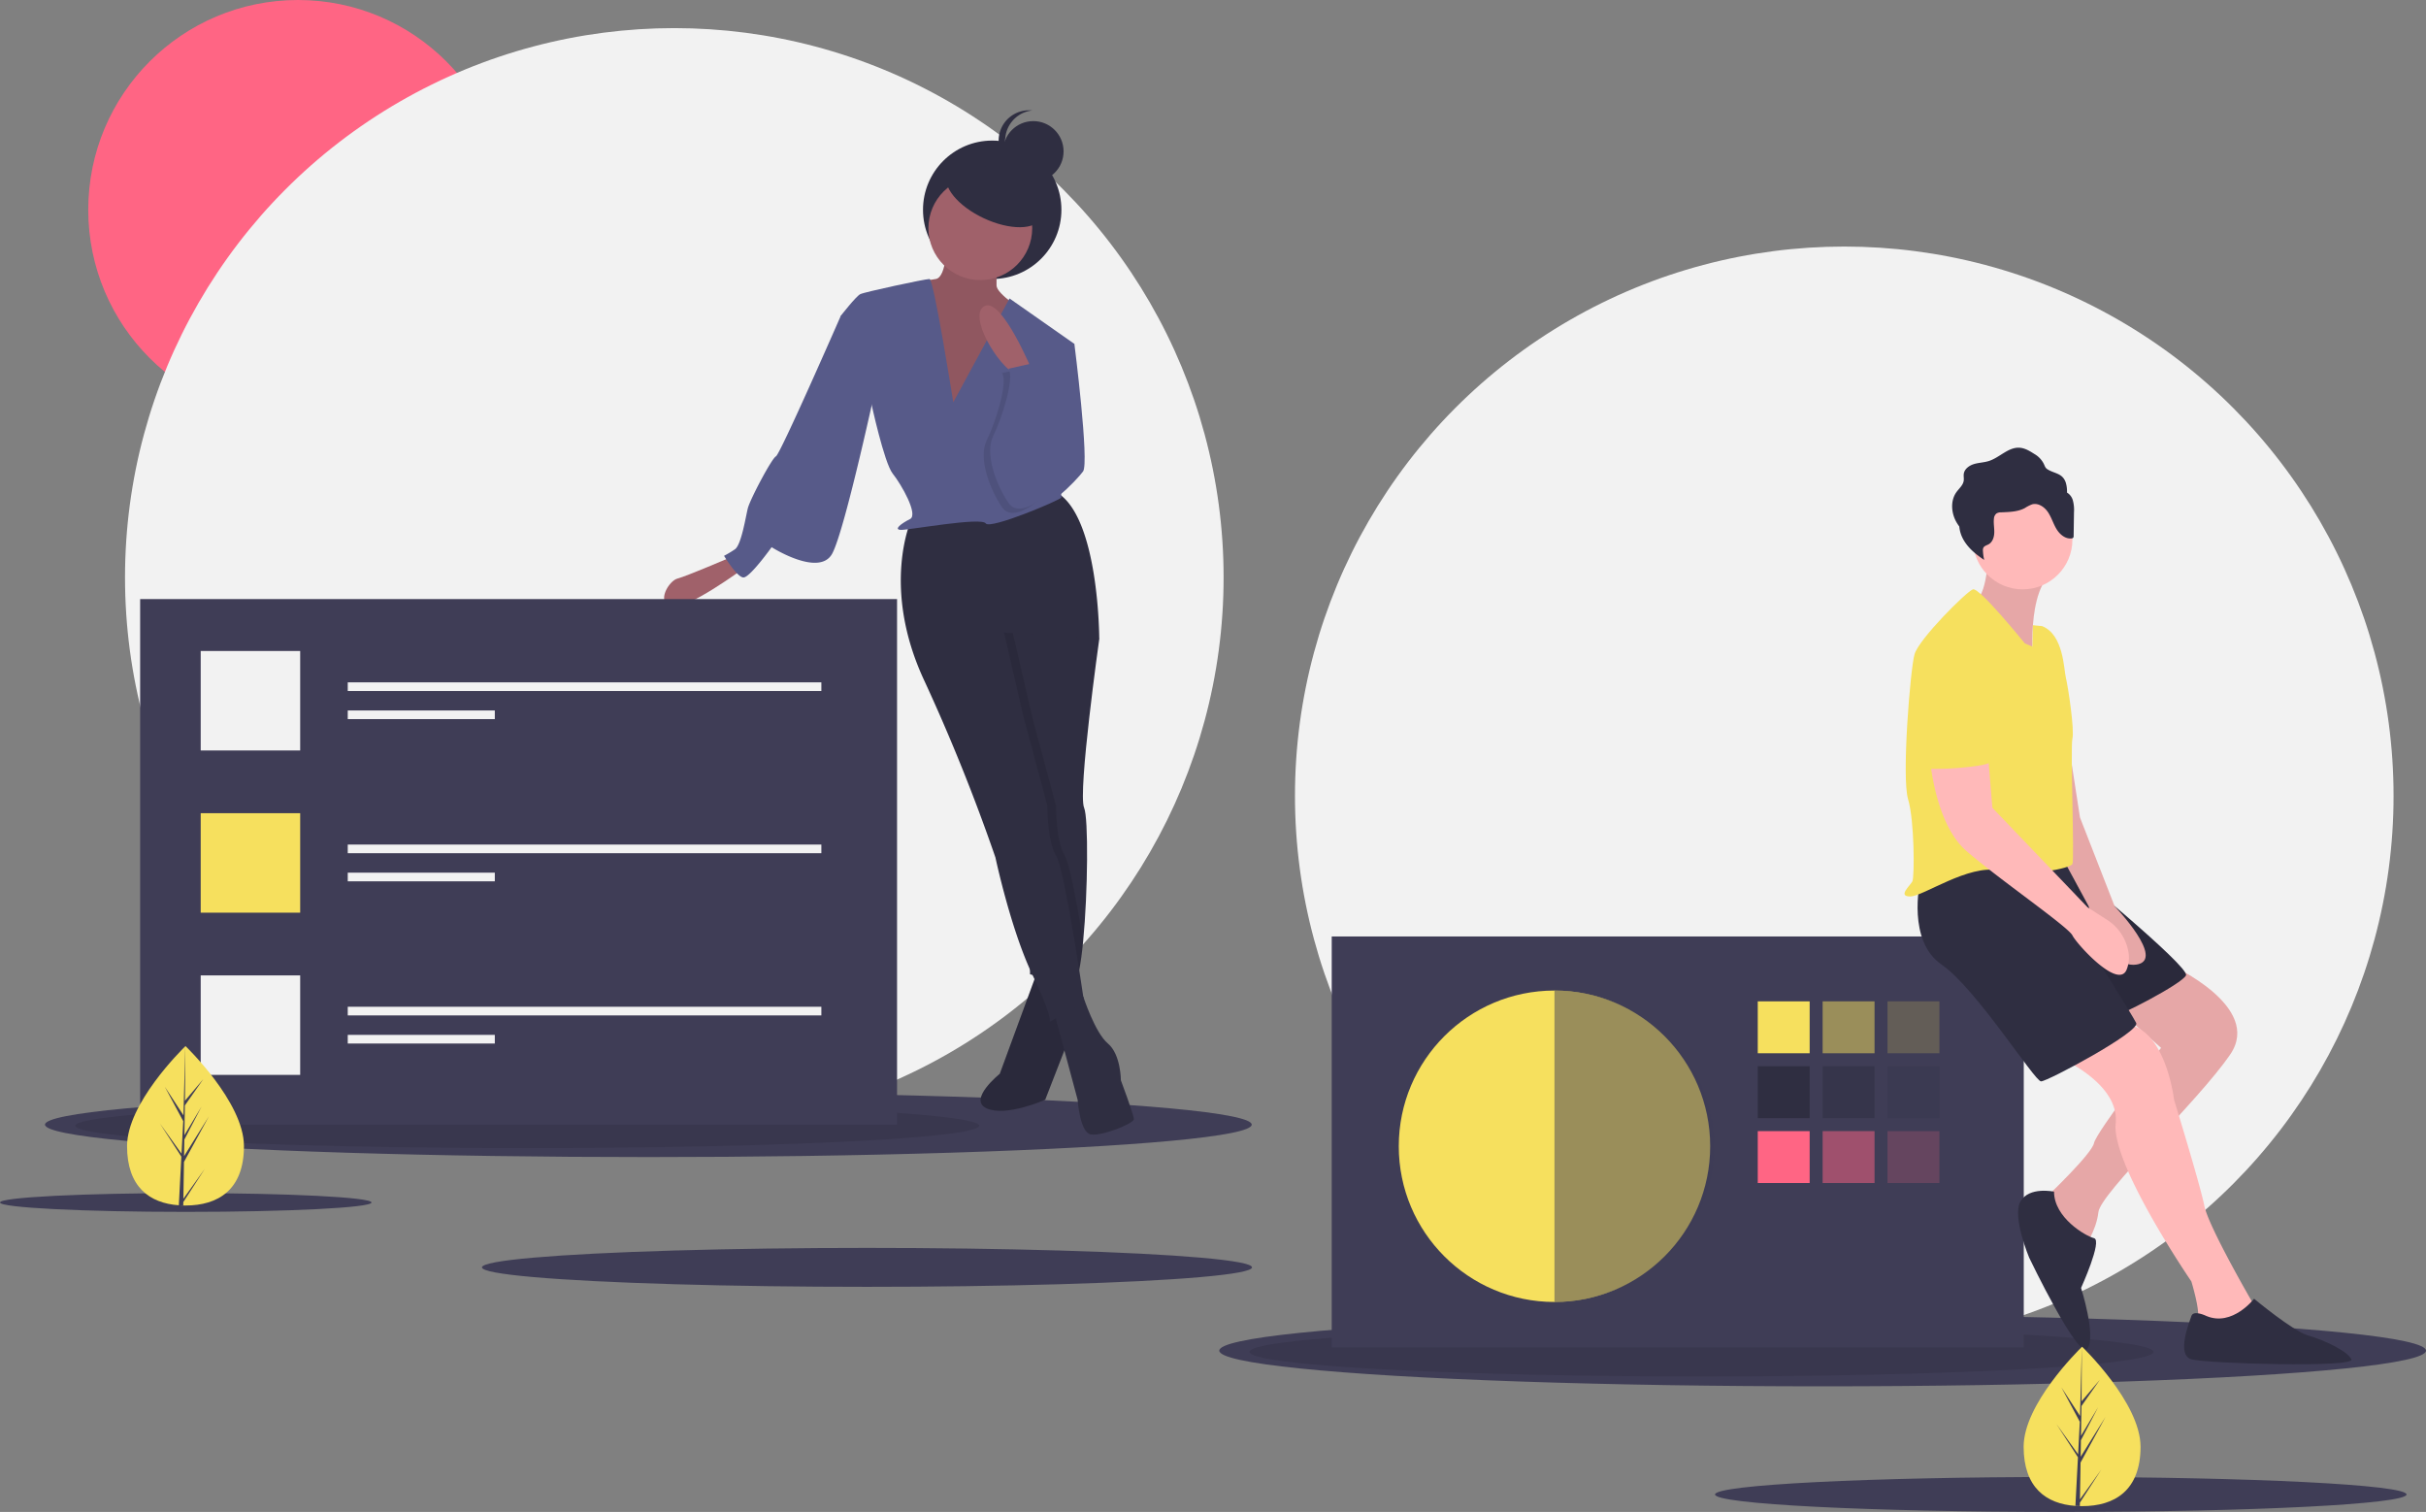 <svg id="f2557a61-56ef-4ee7-9811-4cdcc73688e4" data-name="Layer 1" xmlns="http://www.w3.org/2000/svg" width="1121.806"
     height="699.082" viewBox="0 0 1121.806 699.082">
    <rect x="0" y="0" width="1121.806" height="699.082" fill="#808080" stroke="none"/>
    <title>creative team</title>
    <circle cx="852.806" cy="367.999" r="254" fill="#f2f2f2"/>
    <circle cx="137.806" cy="97" r="97" fill="#ff6584"/>
    <circle cx="311.806" cy="266.999" r="254" fill="#f2f2f2"/>
    <ellipse cx="299.806" cy="520" rx="279" ry="15" fill="#3f3d56"/>
    <ellipse cx="243.806" cy="520.517" rx="209" ry="10.345" opacity="0.1"/>
    <ellipse cx="842.806" cy="624.5" rx="279" ry="16.5" fill="#3f3d56"/>
    <ellipse cx="786.806" cy="625.069" rx="209" ry="11.379" opacity="0.1"/>
    <ellipse cx="400.903" cy="586" rx="178.043" ry="9" fill="#3f3d56"/>
    <ellipse cx="85.903" cy="556" rx="85.903" ry="4.342" fill="#3f3d56"/>
    <ellipse cx="952.927" cy="691" rx="159.879" ry="8.082" fill="#3f3d56"/>
    <rect x="615.806" y="433" width="320" height="190" fill="#3f3d56"/>
    <circle cx="718.806" cy="530" r="72" fill="#f6e05e"/>
    <rect x="812.806" y="463" width="24" height="24" fill="#f6e05e"/>
    <rect x="842.806" y="463" width="24" height="24" fill="#f6e05e" opacity="0.5"/>
    <rect x="872.806" y="463" width="24" height="24" fill="#f6e05e" opacity="0.2"/>
    <rect x="812.806" y="493" width="24" height="24" fill="#2f2e41"/>
    <rect x="842.806" y="493" width="24" height="24" fill="#2f2e41" opacity="0.5"/>
    <rect x="872.806" y="493" width="24" height="24" fill="#2f2e41" opacity="0.2"/>
    <rect x="812.806" y="523" width="24" height="24" fill="#ff6584"/>
    <rect x="842.806" y="523" width="24" height="24" fill="#ff6584" opacity="0.5"/>
    <rect x="872.806" y="523" width="24" height="24" fill="#ff6584" opacity="0.2"/>
    <path d="M757.903,558.459v144c39.765,0,74-32.236,74-72S797.668,558.459,757.903,558.459Z"
          transform="translate(-39.097 -100.459)" fill="#3f3d56" opacity="0.5"/>
    <path d="M1043.403,546.959s42,19,27,41-60,64-61,73-7,17-7,17-20-21-18-23,22-21,23-26,31-44,31-44l-27-24Z"
          transform="translate(-39.097 -100.459)" fill="#ffb9b9"/>
    <path d="M1043.403,546.959s42,19,27,41-60,64-61,73-7,17-7,17-20-21-18-23,22-21,23-26,31-44,31-44l-27-24Z"
          transform="translate(-39.097 -100.459)" opacity="0.1"/>
    <path d="M990.403,588.959s29,12,27,31,35,73,35,73,4,13,3,17,26,3,26,3v-9s-21-36-23-46-14-49-14-49-4-35-24-35A37.5,37.5,0,0,0,990.403,588.959Z"
          transform="translate(-39.097 -100.459)" fill="#ffb9b9"/>
    <path d="M991.903,498.459s60,49,58,53-31,19-36,20-40.378-73-40.378-73Z"
          transform="translate(-39.097 -100.459)" fill="#2f2e41"/>
    <path d="M991.903,498.459s60,49,58,53-31,19-36,20-40.378-73-40.378-73Z"
          transform="translate(-39.097 -100.459)" opacity="0.1"/>
    <path d="M926.903,508.459s-6,27,10,38,43,54,46,54,46-23,44-27-24-39-24-39l-7-37S934.903,495.459,926.903,508.459Z"
          transform="translate(-39.097 -100.459)" fill="#2f2e41"/>
    <path d="M991.903,420.459l9,58,16,41s24,25,10,27-22-27-22-27l-13-24Z" transform="translate(-39.097 -100.459)"
          fill="#ffb9b9"/>
    <path d="M991.903,420.459l9,58,16,41s24,25,10,27-22-27-22-27l-13-24Z" transform="translate(-39.097 -100.459)"
          opacity="0.1"/>
    <path d="M958.403,355.959s0,21-7,23,28,29,28,29-4-35,10-44Z" transform="translate(-39.097 -100.459)"
          fill="#ffb9b9"/>
    <path d="M958.403,355.959s0,21-7,23,28,29,28,29-4-35,10-44Z" transform="translate(-39.097 -100.459)"
          opacity="0.1"/>
    <circle cx="935.306" cy="249.5" r="23" fill="#ffb9b9"/>
    <path d="M975.403,397.959s-21-26-24-25-25,23-27,30-6,57-3,67,3,36,2,38-7,7-1,7,27-15,41-12,33-1,34-3-1-54,0-58-2-24-3-28-1-20-11-24l-4.264-.421-.239,9.892Z"
          transform="translate(-39.097 -100.459)" fill="#f6e05e"/>
    <path d="M931.403,449.959s2,31,17,44,47,35,49,39,21,25,25,16a14.962,14.962,0,0,0,.802-8.867,22.053,22.053,0,0,0-9.903-14.413l-8.899-5.72-44-46-2-24Z"
          transform="translate(-39.097 -100.459)" fill="#ffb9b9"/>
    <path d="M988.903,651.459s-11.5-2.5-15.5,4.5,4,26,4,26,23,48,27,42-3-28-3-28,10-22,6-23S988.903,663.459,988.903,651.459Z"
          transform="translate(-39.097 -100.459)" fill="#2f2e41"/>
    <path d="M1059.403,708.959s-6-3-7,0-7,18,0,20,76,4,74,0-13-9-20-11-25-17-25-17S1071.403,713.959,1059.403,708.959Z"
          transform="translate(-39.097 -100.459)" fill="#2f2e41"/>
    <path d="M997.572,331.705a6.159,6.159,0,0,0-2.671-3.487,14.136,14.136,0,0,0-.564-4.602c-1.47-4.344-4.951-4.095-8.235-6.016-1.425-.833-1.337-1.57-2.079-2.939a10.907,10.907,0,0,0-4.203-4.288c-2.107-1.343-4.332-2.725-6.825-2.895-5.239-.357-9.256,4.571-14.263,6.152-2.207.697-4.579.726-6.797,1.385s-4.432,2.232-4.763,4.523c-.153,1.058.117,2.143-.038,3.2-.308,2.101-2.151,3.573-3.386,5.302-2.729,3.822-2.417,9.222-.235,13.38a18.81,18.81,0,0,0,1.574,2.463,15.15,15.15,0,0,0,1.662,5.626c2.183,4.159,5.938,7.266,9.861,9.848a23.277,23.277,0,0,1-.582-4.199,2.897,2.897,0,0,1,.179-1.391c.437-.913,1.591-1.156,2.472-1.656,1.823-1.036,2.538-3.329,2.591-5.425s-.392-4.196-.172-6.282a3.432,3.432,0,0,1,1.175-2.525,4.059,4.059,0,0,1,2.215-.528c3.736-.152,7.639-.221,10.934-1.988a16.203,16.203,0,0,1,3.403-1.722c2.8-.73,5.662,1.232,7.276,3.635s2.418,5.261,3.907,7.742,4.061,4.694,6.94,4.4a1.152,1.152,0,0,0,.86-.382,1.289,1.289,0,0,0,.158-.732l.161-11.005A16.634,16.634,0,0,0,997.572,331.705Z"
          transform="translate(-39.097 -100.459)" fill="#2f2e41"/>
    <path d="M940.403,398.959s22,10,21,31,6,23-11,25-21,0-22,2-7-46-3-51S940.403,398.959,940.403,398.959Z"
          transform="translate(-39.097 -100.459)" fill="#f6e05e"/>
    <circle cx="458.806" cy="97" r="32" fill="#2f2e41"/>
    <path d="M519.403,547.959l-18,49s-15,12-6,16,27-4,27-4l14-36-2-25Z" transform="translate(-39.097 -100.459)"
          fill="#2f2e41"/>
    <path d="M519.403,547.959l-18,49s-15,12-6,16,27-4,27-4l14-36-2-25Z" transform="translate(-39.097 -100.459)"
          opacity="0.1"/>
    <path d="M520.903,257.459l15,2s7,55,4,59-18,20-24,16S520.903,257.459,520.903,257.459Z"
          transform="translate(-39.097 -100.459)" fill="#575a89"/>
    <path d="M377.403,357.959s-21,9-25,10-10,11-3,13,34-18,34-18Z" transform="translate(-39.097 -100.459)"
          fill="#a0616a"/>
    <path d="M526.403,567.959l11,41s1,15,6,16,20-5,20-7-6-18-6-18,0-12-6-17-11.406-21.75-11.406-21.75Z"
          transform="translate(-39.097 -100.459)" fill="#2f2e41"/>
    <path d="M540.403,473.959c2.02,4.71,1.77,38.88-.44,61.62-1.07,11.05-2.6,19.4-4.56,20.38l-14.33-3.58-5.67-1.42-.15-12.44-.85-68.56-17-71v-18l43,4,6.82,10.71.18.29S537.403,466.959,540.403,473.959Z"
          transform="translate(-39.097 -100.459)" fill="#2f2e41"/>
    <path d="M531.403,495.959c2.14,3.21,5.71,22.43,8.56,39.62-1.07,11.05-2.6,19.4-4.56,20.38l-14.33-3.58c-.22-.46-.44-.94-.67-1.42-1.83-3.84-3.55-8.08-5.15-12.44l-.85-68.56-17-71v-18l43,4,6.82,10.71-39.82-2.71,9,39,11,41S527.403,489.959,531.403,495.959Z"
          transform="translate(-39.097 -100.459)" opacity="0.1"/>
    <path d="M460.403,340.959s-14,31,6,74a874.089,874.089,0,0,1,33,82s7,33,17,54,8,22,8,22l16-9s-9-62-13-68-4-23-4-23l-11-41-9-39,44,3s0-57-20-68Z"
          transform="translate(-39.097 -100.459)" fill="#2f2e41"/>
    <path d="M476.903,212.459s0,16-5,17-15,1-18,6,23,71,23,71l27-17,9-45s-13-8-13-12v-18Z"
          transform="translate(-39.097 -100.459)" fill="#a0616a"/>
    <path d="M476.903,212.459s0,16-5,17-15,1-18,6,23,71,23,71l27-17,9-45s-13-8-13-12v-18Z"
          transform="translate(-39.097 -100.459)" opacity="0.1"/>
    <circle cx="453.306" cy="105.5" r="24" fill="#a0616a"/>
    <path d="M479.903,286.459s-9-57-11-57-30,6-32,7-9,10-9,10l14,40s6,28,10,33,12,19,8,21-8,5-4,5,37-6,39-3,35-11,35-12-4-48-4-48l10-23-30-21Z"
          transform="translate(-39.097 -100.459)" fill="#575a89"/>
    <path d="M437.903,241.459l-10,5s-28,64-30,65-12,20-13,24-3,17-6,19a51.953,51.953,0,0,1-5,3s6,10,9,10,13-14,13-14,22,14,28,3,21-81,21-81Z"
          transform="translate(-39.097 -100.459)" fill="#575a89"/>
    <path d="M516.403,271.959s-14-34-22-30,6,28,15,32Z" transform="translate(-39.097 -100.459)" fill="#a0616a"/>
    <path d="M502.403,272.959l14.031-3.172L519.403,284.959s13,23,10,33-21,26-27,17-11-23-7-31S505.403,276.959,502.403,272.959Z"
          transform="translate(-39.097 -100.459)" opacity="0.1"/>
    <path d="M505.403,270.959l14.031-3.172L522.403,282.959s13,23,10,33-21,26-27,17-11-23-7-31S508.403,274.959,505.403,270.959Z"
          transform="translate(-39.097 -100.459)" fill="#575a89"/>
    <ellipse cx="498.903" cy="190.959" rx="11.5" ry="24" transform="translate(75.237 461.277) rotate(-64.899)"
             fill="#2f2e41"/>
    <circle cx="477.806" cy="70" r="14" fill="#2f2e41"/>
    <path d="M503.903,165.459a14,14,0,0,1,12.5-13.917,14,14,0,1,0,0,27.834A14,14,0,0,1,503.903,165.459Z"
          transform="translate(-39.097 -100.459)" fill="#2f2e41"/>
    <rect x="64.806" y="277" width="350" height="243" fill="#3f3d56"/>
    <rect x="92.806" y="301" width="46" height="46" fill="#f2f2f2"/>
    <rect x="92.806" y="376" width="46" height="46" fill="#f6e05e"/>
    <rect x="92.806" y="451" width="46" height="46" fill="#f2f2f2"/>
    <rect x="160.806" y="315.5" width="219" height="4" fill="#f2f2f2"/>
    <rect x="160.806" y="328.5" width="68" height="4" fill="#f2f2f2"/>
    <rect x="160.806" y="390.5" width="219" height="4" fill="#f2f2f2"/>
    <rect x="160.806" y="403.5" width="68" height="4" fill="#f2f2f2"/>
    <rect x="160.806" y="465.5" width="219" height="4" fill="#f2f2f2"/>
    <rect x="160.806" y="478.5" width="68" height="4" fill="#f2f2f2"/>
    <path d="M1028.903,769.392c0,20.356-12.1,27.464-27.028,27.464-.346,0-.692-.005-1.035-.012-.692-.015-1.378-.047-2.055-.095-13.473-.953-23.939-8.426-23.939-27.357,0-19.588,25.031-44.307,26.916-46.141l.002-.002c.072-.072.109-.107.109-.107S1028.903,749.038,1028.903,769.392Z"
          transform="translate(-39.097 -100.459)" fill="#f6e05e"/>
    <path d="M1000.89,793.741l9.886-13.811-9.911,15.329-.025,1.585c-.692-.015-1.378-.047-2.055-.095l1.065-20.364-.007-.159.017-.027.102-1.925-9.936-15.366,9.965,13.923.025.408.804-15.386-8.505-15.879,8.61,13.18.838-31.902.002-.109v.107l-.139,25.155,8.468-9.973-8.503,12.14-.224,13.777,7.908-13.222-7.941,15.249-.124,7.659,11.475-18.404-11.52,21.075Z"
          transform="translate(-39.097 -100.459)" fill="#3f3d56"/>
    <path d="M151.903,630.392c0,20.356-12.1,27.464-27.028,27.464-.346,0-.692-.005-1.035-.012-.692-.015-1.378-.047-2.055-.095-13.473-.953-23.939-8.426-23.939-27.357,0-19.588,25.031-44.307,26.916-46.141l.002-.002c.072-.072.109-.107.109-.107S151.903,610.038,151.903,630.392Z"
          transform="translate(-39.097 -100.459)" fill="#f6e05e"/>
    <path d="M123.89,654.741l9.886-13.811-9.911,15.329-.025,1.585c-.692-.015-1.378-.047-2.055-.095l1.065-20.364-.007-.159.017-.027.102-1.925-9.936-15.366,9.965,13.923.025.408.804-15.386-8.505-15.879,8.61,13.18.838-31.902.002-.109v.107l-.139,25.155,8.468-9.973-8.503,12.14-.224,13.777,7.908-13.222-7.941,15.249-.124,7.659,11.475-18.404-11.52,21.075Z"
          transform="translate(-39.097 -100.459)" fill="#3f3d56"/>
</svg>